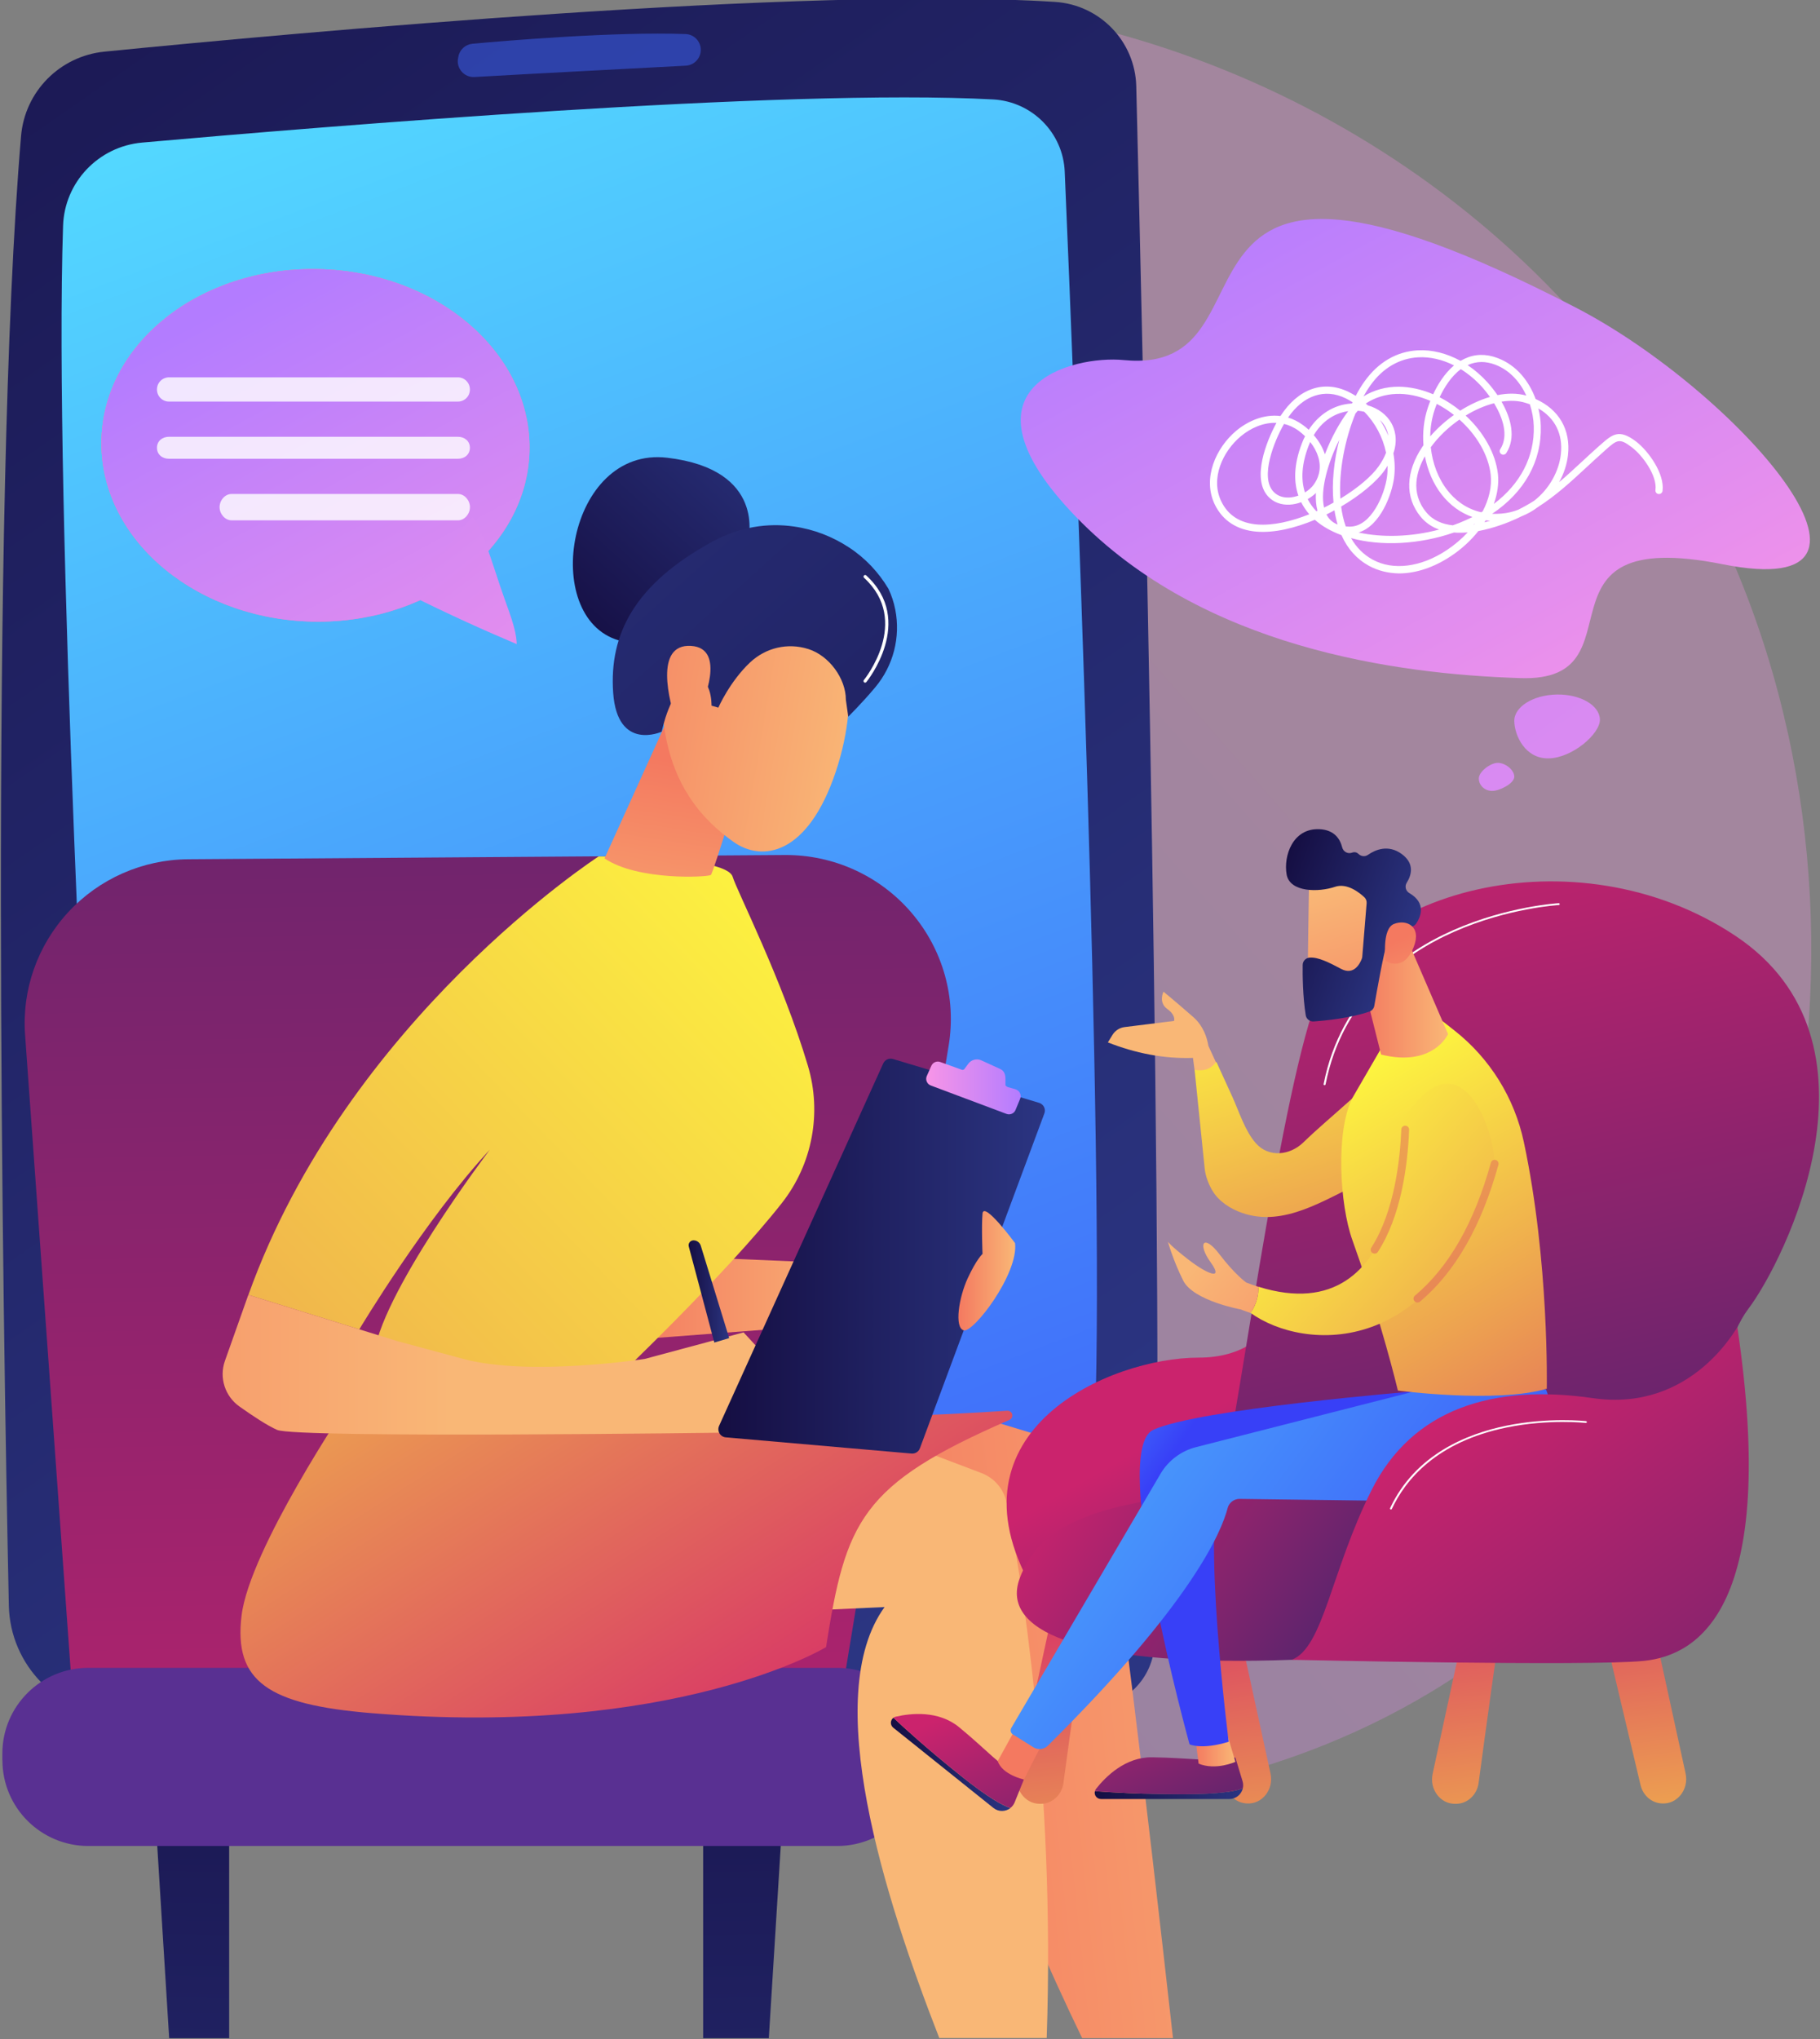 <svg width="75" height="84" viewBox="0 0 75 84" xmlns="http://www.w3.org/2000/svg">
<rect x="0" y="0" width="75" height="84" fill="#808080" stroke="none"/>
<path opacity="0.3" d="M3.838 50.27C11.009 67.102 30.106 76.532 46.669 73.989C49.364 73.576 56.753 72.341 63.295 66.524C75.888 55.327 78.581 33.156 68.421 17.529C61.027 6.156 47.774 -0.29 35.181 0.033C32.469 0.103 22.072 0.529 12.936 8.04C11.594 9.142 8.635 11.764 5.967 15.923C-0.297 25.694 -0.834 39.301 3.838 50.27Z" fill="url(#paint0_linear)"/>
<path d="M43.478 0.079C45.33 0.198 46.781 1.71 46.824 3.559C47.105 14.864 48.017 53.861 47.581 67.68C47.535 69.143 46.359 70.319 44.889 70.367C37.625 70.604 16.737 71.206 4.856 70.707C2.382 70.604 0.413 68.606 0.364 66.136C0.116 54.269 -0.428 20.893 0.868 5.603C1.023 3.77 2.466 2.313 4.301 2.128C12.212 1.344 33.218 -0.583 43.478 0.079Z" fill="url(#paint1_linear)"/>
<path d="M40.922 4.096C42.528 4.183 43.808 5.47 43.876 7.071C44.273 16.33 45.523 47.133 45.126 58.522C45.068 60.186 43.751 61.532 42.085 61.63C35.216 62.032 17.602 62.914 7.53 62.11C5.717 61.967 4.293 60.504 4.195 58.69C3.683 49.244 2.218 20.561 2.599 9.3C2.659 7.503 4.056 6.037 5.853 5.874C13.282 5.214 32.363 3.632 40.922 4.096Z" fill="url(#paint2_linear)"/>
<path opacity="0.5" d="M28.878 2.055C28.878 2.402 28.606 2.687 28.26 2.706C26.545 2.796 21.713 3.048 19.554 3.173C19.13 3.198 18.795 2.815 18.876 2.4L18.89 2.329C18.944 2.044 19.181 1.83 19.473 1.802C20.932 1.669 25.337 1.3 28.255 1.403C28.603 1.417 28.878 1.705 28.878 2.055Z" fill="#3F67F9"/>
<path d="M30.83 22.239C30.83 22.239 31.603 19.34 27.493 18.857C23.382 18.374 22.238 25.428 25.497 26.381C28.756 27.334 30.83 22.239 30.83 22.239Z" fill="url(#paint3_linear)"/>
<path d="M2.817 37.572C4.091 36.199 5.877 35.412 7.753 35.398L32.347 35.224C34.348 35.211 36.253 36.077 37.555 37.594C38.856 39.111 39.419 41.107 39.093 43.077L34.168 72.946H3.209L1.034 42.638C0.898 40.77 1.546 38.946 2.817 37.572Z" fill="url(#paint4_linear)"/>
<path d="M36.054 52.108L27.561 51.747L25.606 55.227L36.054 54.434V52.108Z" fill="url(#paint5_linear)"/>
<path d="M28.976 83.966V74.355H32.279L31.682 83.966H28.976Z" fill="url(#paint6_linear)"/>
<path d="M6.971 83.966L6.375 74.355H9.443V83.966H6.971Z" fill="url(#paint7_linear)"/>
<path d="M0.1 72.517C0.1 74.466 1.685 76.049 3.642 76.049H34.497C36.452 76.049 38.039 74.469 38.039 72.517V72.24C38.039 70.291 36.455 68.709 34.497 68.709H3.639C1.685 68.709 0.097 70.289 0.097 72.24V72.517H0.1Z" fill="url(#paint8_linear)"/>
<path d="M44.595 83.966C41.856 78.299 38.072 69.415 40.626 65.338L30.719 63.666L39.948 58.259L44.227 59.556C44.774 59.722 45.196 60.151 45.349 60.699C45.888 62.626 47.284 74.542 48.338 83.964H44.595V83.966Z" fill="url(#paint9_linear)"/>
<path d="M38.709 83.966C36.435 78.136 33.8 69.868 36.452 66.206L26.401 66.66L36.259 59.097L40.44 60.683C40.974 60.886 41.366 61.342 41.48 61.899C42.046 64.618 43.495 73.473 43.133 83.961H38.709V83.966Z" fill="url(#paint10_linear)"/>
<path d="M9.955 66.554C10.287 63.826 14.319 57.846 14.319 57.846C14.319 57.846 29.959 57.339 31.786 58.044C33.204 58.593 38.989 58.283 41.508 58.117C41.603 58.112 41.69 58.175 41.712 58.267C41.733 58.359 41.687 58.457 41.597 58.495C35.445 61.163 34.854 62.683 34.04 67.857C34.04 67.857 27.849 71.611 15.288 70.574C11.069 70.224 9.623 69.282 9.955 66.554Z" fill="url(#paint11_linear)"/>
<path d="M25.222 56.958C25.222 56.958 29.918 52.501 32.23 49.548C33.479 47.952 33.871 45.851 33.294 43.91C32.238 40.365 30.362 36.693 30.193 36.123C29.932 35.246 24.667 35.284 24.667 35.284C24.667 35.284 14.306 41.989 10.236 53.346L14.806 54.765C14.806 54.765 17.512 50.24 20.186 47.363C20.186 47.363 15.561 53.454 15.397 55.949L25.222 56.958Z" fill="url(#paint12_linear)"/>
<path d="M30.83 31.226C30.776 31.408 29.401 35.952 29.295 36.044C29.189 36.139 26.281 36.294 24.912 35.363L27.705 29.204L30.83 31.226Z" fill="url(#paint13_linear)"/>
<path d="M34.609 26.123C34.609 26.123 35.586 28.376 34.438 31.802C33.289 35.227 31.41 35.526 30.221 34.679C29.031 33.832 27.487 32.317 27.297 29.215C27.103 26.112 33.261 23.273 34.609 26.123Z" fill="url(#paint14_linear)"/>
<path d="M29.349 22.318C30.468 21.704 31.639 21.533 32.722 21.691C33.544 21.807 34.315 22.111 34.984 22.551C35.665 22.996 36.207 23.58 36.61 24.253C36.74 24.524 36.833 24.812 36.893 25.113C37.116 26.248 36.814 27.423 36.071 28.311C35.515 28.976 34.955 29.524 34.955 29.524L34.857 28.827C34.857 27.953 34.168 27.011 33.313 26.739C32.458 26.468 31.557 26.682 30.906 27.293C30.065 28.088 29.602 29.152 29.602 29.152L29.322 29.071C29.322 29.071 29.344 27.714 28.481 28.031C27.62 28.352 27.269 30.143 27.269 30.143C27.269 30.143 25.44 30.979 25.268 28.539C25.097 26.102 26.175 24.052 29.349 22.318Z" fill="url(#paint15_linear)"/>
<path d="M28.903 29.071C28.903 29.071 29.984 26.693 28.47 26.609C26.956 26.522 27.572 28.9 27.874 29.769L28.903 29.071Z" fill="url(#paint16_linear)"/>
<path d="M34.171 58.717L30.642 54.89L26.567 55.984C26.567 55.984 21.817 56.717 19.097 55.984C16.377 55.251 16.377 55.251 16.377 55.251L10.233 53.343L9.269 56.063C9.024 56.752 9.269 57.52 9.868 57.944C10.399 58.321 11.022 58.734 11.42 58.907C12.228 59.26 30.06 59.019 30.06 59.019L34.171 58.717Z" fill="url(#paint17_linear)"/>
<path d="M29.632 58.742L36.397 43.81C36.465 43.658 36.64 43.579 36.8 43.628L42.819 45.433C42.909 45.46 42.983 45.523 43.024 45.604C43.065 45.686 43.07 45.783 43.037 45.87L37.908 59.665C37.857 59.806 37.715 59.895 37.565 59.882L29.91 59.214C29.801 59.206 29.706 59.144 29.649 59.051C29.594 58.953 29.589 58.84 29.632 58.742Z" fill="url(#paint18_linear)"/>
<path d="M38.191 44.331L38.379 43.908C38.442 43.767 38.6 43.699 38.744 43.75L39.637 44.071C39.675 44.084 39.719 44.071 39.743 44.038L39.901 43.824C40.024 43.658 40.244 43.598 40.432 43.68L41.216 44.038C41.379 44.109 41.434 44.266 41.434 44.443V44.7C41.434 44.741 41.507 44.776 41.548 44.79L41.84 44.871C41.918 44.896 41.995 44.953 42.03 45.026C42.065 45.099 42.074 45.186 42.041 45.262L41.848 45.729C41.788 45.873 41.624 45.944 41.477 45.889L38.358 44.719C38.281 44.692 38.221 44.633 38.191 44.559C38.159 44.489 38.159 44.404 38.191 44.331Z" fill="url(#paint19_linear)"/>
<path d="M41.829 51.212C41.829 51.212 40.541 49.467 40.489 49.993C40.44 50.52 40.489 51.657 40.489 51.657C40.489 51.657 40.242 51.872 39.877 52.662C39.512 53.452 39.319 54.692 39.713 54.806C40.111 54.917 41.976 52.48 41.829 51.212Z" fill="url(#paint20_linear)"/>
<path d="M28.418 51.177C28.456 51.128 28.516 51.098 28.579 51.098C28.718 51.098 28.837 51.188 28.878 51.318L30.049 55.126L29.436 55.308L28.383 51.351C28.366 51.291 28.38 51.226 28.418 51.177Z" fill="url(#paint21_linear)"/>
<path d="M35.649 28.124C35.668 28.124 35.687 28.116 35.701 28.099C35.722 28.075 37.74 25.578 35.695 23.705C35.668 23.68 35.627 23.683 35.603 23.71C35.578 23.737 35.581 23.778 35.605 23.802C37.56 25.594 35.619 27.993 35.6 28.015C35.575 28.042 35.581 28.086 35.608 28.107C35.619 28.121 35.635 28.124 35.649 28.124Z" fill="white"/>
<path d="M21.822 18.433C21.822 22.386 17.964 25.599 13.132 25.61C8.221 25.621 4.178 22.331 4.178 18.26C4.178 14.188 8.221 10.977 13.132 11.086C17.962 11.191 21.822 14.481 21.822 18.433Z" fill="url(#paint22_linear)"/>
<path d="M21.822 18.433C21.822 22.386 17.964 25.599 13.132 25.61C8.221 25.621 4.178 22.331 4.178 18.26C4.178 14.188 8.221 10.977 13.132 11.086C17.962 11.191 21.822 14.481 21.822 18.433Z" fill="url(#paint23_linear)"/>
<path d="M16.854 24.494C17.627 24.88 18.427 25.263 19.26 25.643C19.949 25.958 20.63 26.253 21.294 26.536C21.269 25.857 20.973 25.222 20.613 24.155C20.229 23.015 19.886 21.845 19.472 21.275L16.854 24.494Z" fill="url(#paint24_linear)"/>
<g opacity="0.9">
<path opacity="0.9" d="M6.468 16.045C6.468 16.324 6.691 16.544 6.963 16.544H18.868C19.143 16.544 19.364 16.327 19.364 16.045C19.364 15.765 19.14 15.545 18.868 15.545H6.963C6.691 15.548 6.468 15.765 6.468 16.045Z" fill="white"/>
<path opacity="0.9" d="M6.468 18.447C6.468 18.727 6.691 18.9 6.963 18.9H18.868C19.143 18.9 19.364 18.727 19.364 18.447C19.364 18.167 19.14 17.994 18.868 17.994H6.963C6.691 17.994 6.468 18.167 6.468 18.447Z" fill="white"/>
<path opacity="0.9" d="M9.049 20.893C9.049 21.172 9.272 21.436 9.544 21.436H18.871C19.146 21.436 19.366 21.172 19.366 20.893C19.366 20.613 19.143 20.35 18.871 20.35H9.544C9.269 20.35 9.049 20.613 9.049 20.893Z" fill="white"/>
</g>
<path d="M64.947 12.676C71.546 16.096 79.259 24.891 70.996 23.246C62.737 21.601 67.817 28.097 62.669 27.936C57.523 27.776 49.558 26.682 44.344 21.297C39.131 15.912 44.197 14.625 46.31 14.834C53.266 15.518 46.408 3.067 64.947 12.676Z" fill="url(#paint25_linear)"/>
<path d="M56.415 23.311C55.912 23.034 55.531 22.611 55.28 22.046C54.855 21.889 54.482 21.68 54.183 21.414C53.372 21.753 52.52 21.962 51.782 21.902C50.981 21.837 50.388 21.454 50.064 20.792C49.536 19.712 50.108 18.442 50.946 17.744C51.422 17.348 52.084 17.052 52.767 17.139C53.494 16.012 54.542 15.64 55.58 16.148C55.678 16.197 55.773 16.251 55.868 16.308C55.983 16.088 56.105 15.887 56.23 15.714C56.794 14.924 57.553 14.479 58.427 14.432C59.013 14.4 59.622 14.557 60.188 14.867C60.24 14.837 60.292 14.81 60.346 14.783C60.774 14.579 61.234 14.568 61.713 14.75C62.502 15.046 63.014 15.711 63.281 16.438C64.237 16.862 64.732 17.701 64.615 18.746C64.574 19.12 64.449 19.506 64.25 19.864C64.569 19.595 64.874 19.31 65.187 19.022C65.418 18.808 65.655 18.588 65.903 18.368L65.941 18.336C66.439 17.896 66.711 17.652 67.416 18.186C67.923 18.569 68.606 19.517 68.511 20.225C68.5 20.306 68.426 20.361 68.345 20.352C68.263 20.342 68.209 20.268 68.219 20.187C68.299 19.611 67.702 18.77 67.24 18.423C66.728 18.034 66.638 18.116 66.137 18.558L66.099 18.594C65.854 18.811 65.617 19.031 65.388 19.242C64.743 19.84 64.125 20.412 63.371 20.893C63.164 21.05 62.933 21.18 62.682 21.278C62.609 21.316 62.532 21.351 62.453 21.387C62.165 21.517 61.58 21.756 60.921 21.878C60.616 22.263 60.232 22.619 59.788 22.912C59.081 23.382 58.34 23.623 57.651 23.623C57.21 23.615 56.788 23.515 56.415 23.311ZM59.916 21.938C58.476 22.437 56.908 22.508 55.675 22.168C55.893 22.551 56.189 22.847 56.557 23.051C57.406 23.517 58.555 23.371 59.625 22.66C59.946 22.445 60.235 22.198 60.483 21.932C60.295 21.948 60.104 21.954 59.916 21.938ZM58.544 21.289C57.888 20.494 57.918 19.438 58.623 18.393C58.634 18.376 58.648 18.357 58.659 18.341C58.618 17.817 58.675 17.285 58.841 16.791C58.865 16.715 58.901 16.62 58.942 16.514C57.97 16.096 57.031 16.134 56.282 16.623C56.309 16.647 56.336 16.672 56.364 16.699C56.783 16.818 57.137 17.076 57.336 17.429C57.469 17.665 57.616 18.094 57.42 18.678C57.48 19.012 57.491 19.354 57.447 19.69C57.357 20.363 56.889 21.658 55.985 21.938C56.976 22.155 58.169 22.119 59.306 21.816C59.018 21.715 58.757 21.547 58.544 21.289ZM57.05 19.386C56.72 19.85 56.059 20.401 55.267 20.868C55.285 21.012 55.31 21.151 55.34 21.284C55.373 21.425 55.411 21.56 55.457 21.688C55.506 21.693 55.555 21.696 55.607 21.696C55.612 21.696 55.62 21.696 55.626 21.696C56.513 21.696 57.06 20.369 57.156 19.649C57.178 19.495 57.183 19.34 57.18 19.185C57.142 19.253 57.099 19.318 57.05 19.386ZM59.418 20.385C59.067 19.94 58.83 19.384 58.718 18.797C58.389 19.378 58.098 20.285 58.773 21.102C59.053 21.441 59.445 21.598 59.87 21.642C60.05 21.579 60.227 21.509 60.401 21.43C60.496 21.387 60.589 21.343 60.679 21.3C60.188 21.129 59.761 20.817 59.418 20.385ZM53.619 20.689C53.467 20.746 53.306 20.781 53.148 20.79C52.786 20.808 52.476 20.692 52.253 20.448C51.578 19.706 52.188 18.178 52.601 17.421C52.054 17.396 51.526 17.646 51.137 17.969C50.385 18.594 49.868 19.72 50.331 20.662C50.608 21.232 51.107 21.549 51.806 21.607C52.454 21.658 53.217 21.482 53.954 21.186C53.832 21.045 53.715 20.879 53.619 20.689ZM60.774 21.579C60.752 21.59 60.73 21.601 60.711 21.609C60.728 21.607 60.741 21.604 60.758 21.601C60.763 21.596 60.768 21.587 60.774 21.579ZM54.662 21.194C54.763 21.392 54.915 21.528 55.122 21.609C55.098 21.525 55.073 21.438 55.054 21.349C55.03 21.243 55.008 21.134 54.992 21.023C54.883 21.083 54.774 21.14 54.662 21.194ZM61.226 21.436C61.209 21.463 61.193 21.49 61.174 21.517C61.253 21.498 61.329 21.476 61.405 21.454C61.346 21.449 61.286 21.444 61.226 21.436ZM63.221 20.629C63.845 20.146 64.245 19.408 64.321 18.713C64.414 17.885 64.079 17.22 63.395 16.826C63.455 17.071 63.488 17.315 63.493 17.551C63.537 19.001 62.818 20.276 61.49 21.167C61.612 21.172 61.74 21.169 61.874 21.159C62.113 21.14 62.342 21.085 62.554 21.004C62.791 20.887 63.012 20.762 63.221 20.629ZM61.43 19.557C61.34 18.751 60.853 17.918 60.142 17.285C59.696 17.595 59.282 17.983 58.961 18.425C59.029 19.082 59.266 19.715 59.65 20.203C59.93 20.559 60.374 20.952 61.038 21.104C61.06 21.093 61.079 21.08 61.098 21.069C61.362 20.564 61.484 20.04 61.43 19.557ZM54.227 20.309C54.129 20.407 54.011 20.491 53.889 20.561C53.979 20.741 54.099 20.909 54.246 21.061C54.262 21.053 54.276 21.047 54.292 21.039C54.232 20.822 54.213 20.572 54.227 20.309ZM55.19 18.119C54.733 19.039 54.393 20.168 54.564 20.912C54.695 20.846 54.825 20.779 54.953 20.705C54.872 19.875 54.975 18.965 55.19 18.119ZM62.856 16.593C62.565 16.503 62.23 16.49 61.876 16.547C62.277 17.242 62.473 18.04 62.072 18.664C62.029 18.732 61.936 18.754 61.868 18.708C61.8 18.664 61.778 18.572 61.825 18.504C62.181 17.95 61.928 17.204 61.569 16.612C61.179 16.712 60.779 16.886 60.398 17.12C61.13 17.796 61.631 18.672 61.727 19.525C61.77 19.924 61.708 20.344 61.558 20.76C62.652 19.937 63.24 18.816 63.205 17.559C63.197 17.272 63.142 16.962 63.044 16.655C62.979 16.634 62.919 16.612 62.856 16.593ZM56.217 16.962C56.132 16.941 56.042 16.927 55.953 16.922C55.923 16.957 55.89 16.995 55.857 17.035C55.43 18.081 55.16 19.397 55.236 20.543C55.936 20.116 56.516 19.631 56.81 19.215C56.946 19.022 57.05 18.835 57.118 18.651C56.987 18.015 56.669 17.416 56.217 16.962ZM53.649 18.265C53.688 18.162 53.731 18.064 53.78 17.972C53.698 17.893 53.611 17.817 53.519 17.749C53.323 17.605 53.118 17.513 52.914 17.464C52.495 18.192 51.923 19.649 52.471 20.249C52.675 20.472 52.942 20.505 53.132 20.496C53.255 20.488 53.383 20.461 53.505 20.418C53.32 19.883 53.298 19.177 53.649 18.265ZM54.357 19.484C54.453 19.044 54.292 18.588 53.992 18.208C53.968 18.26 53.946 18.314 53.924 18.371C53.647 19.093 53.598 19.742 53.775 20.287C53.922 20.198 54.05 20.087 54.139 19.962C54.237 19.826 54.303 19.688 54.341 19.544C54.346 19.525 54.352 19.506 54.357 19.484ZM54.139 17.926C54.346 18.165 54.507 18.433 54.597 18.718C54.855 18.037 55.215 17.388 55.558 16.938C55.201 16.987 54.58 17.188 54.139 17.926ZM59.209 16.639C59.17 16.732 59.143 16.816 59.119 16.884C59.002 17.234 58.942 17.605 58.939 17.977C59.217 17.657 59.551 17.353 59.916 17.095C59.696 16.922 59.459 16.77 59.209 16.639ZM57.208 17.948C57.188 17.814 57.145 17.69 57.08 17.573C57.022 17.473 56.952 17.383 56.867 17.304C57.003 17.508 57.118 17.722 57.208 17.948ZM55.737 16.571C55.645 16.512 55.55 16.457 55.452 16.409C54.591 15.988 53.712 16.284 53.08 17.201C53.287 17.264 53.492 17.364 53.693 17.511C53.777 17.57 53.856 17.638 53.932 17.706C54.344 17.071 54.962 16.677 55.664 16.626C55.68 16.626 55.697 16.623 55.713 16.623C55.718 16.607 55.727 16.59 55.737 16.571ZM61.087 15.958C60.817 15.659 60.518 15.407 60.199 15.209C59.794 15.507 59.511 15.974 59.325 16.365C59.628 16.52 59.911 16.707 60.172 16.919C60.564 16.672 60.983 16.474 61.4 16.352C61.294 16.205 61.188 16.072 61.087 15.958ZM59.059 16.243C59.241 15.852 59.522 15.388 59.919 15.054C59.44 14.812 58.931 14.693 58.441 14.72C57.662 14.764 56.979 15.163 56.47 15.879C56.372 16.015 56.279 16.167 56.187 16.33C56.62 16.064 57.115 15.931 57.638 15.931C58.1 15.936 58.58 16.039 59.059 16.243ZM60.48 15.043C60.777 15.241 61.054 15.483 61.307 15.762C61.446 15.92 61.585 16.094 61.71 16.278C62.124 16.194 62.53 16.194 62.9 16.297C62.641 15.741 62.217 15.249 61.61 15.021C61.419 14.951 61.231 14.913 61.051 14.913C60.853 14.916 60.662 14.956 60.48 15.043Z" fill="white"/>
<path d="M62.402 29.709C62.413 30.298 62.846 31.262 63.82 31.243C64.795 31.224 65.941 30.23 65.93 29.644C65.919 29.055 65.121 28.593 64.147 28.612C63.172 28.631 62.391 29.123 62.402 29.709Z" fill="url(#paint26_linear)"/>
<path d="M60.94 32.078C60.945 32.364 61.196 32.589 61.501 32.583C61.806 32.578 62.407 32.274 62.402 31.992C62.396 31.707 62.018 31.422 61.716 31.427C61.411 31.433 60.934 31.794 60.94 32.078Z" fill="url(#paint27_linear)"/>
<path d="M68.121 66.915L69.461 73.06C69.605 73.722 69.109 74.344 68.478 74.295C68.467 74.295 68.456 74.293 68.445 74.293C68.042 74.26 67.702 73.956 67.604 73.535L66.12 67.278L68.121 66.915Z" fill="url(#paint28_linear)"/>
<path d="M61.814 67.279C61.751 67.382 61.182 71.592 60.932 73.448C60.866 73.945 60.469 74.311 60.003 74.311H59.952C59.347 74.311 58.901 73.709 59.037 73.076L60.292 67.279H61.814Z" fill="url(#paint29_linear)"/>
<path d="M51.017 66.915L52.356 73.06C52.501 73.722 52.005 74.344 51.373 74.295C51.362 74.295 51.352 74.293 51.341 74.293C50.938 74.26 50.598 73.956 50.5 73.535L49.016 67.278L51.017 66.915Z" fill="url(#paint30_linear)"/>
<path d="M44.706 67.279C44.644 67.382 44.075 71.592 43.824 73.448C43.759 73.945 43.361 74.311 42.896 74.311H42.844C42.24 74.311 41.793 73.709 41.929 73.076L43.184 67.279H44.706Z" fill="url(#paint31_linear)"/>
<path d="M53.23 52.33C53.23 52.33 53.056 55.932 49.391 55.93C45.727 55.93 38.878 58.94 42.515 65.384L53.23 63.915V52.33Z" fill="url(#paint32_linear)"/>
<path d="M69.834 62.097C69.834 62.097 70.555 55.892 72.044 53.924C73.534 51.956 78.069 42.909 71.505 38.547C64.939 34.185 55.547 36.633 53.932 42.179C52.318 47.724 50.745 60.582 49.944 62.944C49.144 65.305 64.855 65.148 64.855 65.148L69.834 62.097Z" fill="url(#paint33_linear)"/>
<path d="M60.921 63.15C60.809 63.02 55.52 61.011 50.505 61.437C45.488 61.863 42.885 62.669 42.019 65.026C41.154 67.382 45.126 68.679 53.233 68.378C61.334 68.076 62.625 65.123 60.921 63.15Z" fill="url(#paint34_linear)"/>
<path d="M54.586 44.706C54.605 44.706 54.618 44.692 54.624 44.676C55.326 41.093 57.901 39.274 59.938 38.379C62.148 37.407 64.215 37.285 64.237 37.285C64.258 37.285 64.275 37.266 64.272 37.244C64.272 37.222 64.253 37.206 64.231 37.209C64.209 37.209 62.129 37.334 59.905 38.311C57.852 39.212 55.255 41.047 54.545 44.662C54.542 44.684 54.553 44.703 54.575 44.706C54.583 44.706 54.583 44.706 54.586 44.706Z" fill="white"/>
<path d="M45.654 42.944L45.844 42.635C45.953 42.456 46.141 42.336 46.348 42.312L48.381 42.059C48.381 42.059 48.471 41.831 48.098 41.563C47.725 41.294 47.946 40.854 47.946 40.854C47.946 40.854 48.447 41.264 49.168 41.894C49.582 42.255 49.74 42.738 49.797 43.088L50.124 43.799C49.941 44.014 49.661 44.182 49.233 44.128L49.16 43.582C47.938 43.623 46.775 43.384 45.654 42.944Z" fill="url(#paint35_linear)"/>
<path d="M50.126 43.745C50.344 44.223 50.562 44.703 50.782 45.181C51.063 45.797 51.3 46.584 51.752 47.097C52.285 47.703 53.159 47.597 53.706 47.067C54.305 46.486 54.945 45.952 55.566 45.393C55.729 45.246 55.898 45.102 56.061 44.956L56.108 48.718C54.597 49.404 52.933 50.566 51.202 49.974C50.725 49.812 50.246 49.51 49.977 49.076C49.813 48.815 49.677 48.457 49.645 48.15L49.228 44.076C49.724 44.141 49.917 43.992 50.126 43.745Z" fill="url(#paint36_linear)"/>
<path d="M48.76 73.918C50.257 73.918 50.919 73.79 51.215 73.674C51.158 73.918 50.938 74.113 50.663 74.113H45.368C45.191 74.113 45.077 73.942 45.12 73.79C45.722 73.836 47.004 73.918 48.76 73.918Z" fill="url(#paint37_linear)"/>
<path d="M45.121 73.787C45.129 73.758 45.143 73.725 45.164 73.698C45.567 73.185 46.379 72.379 47.478 72.395C49.093 72.417 49.656 72.593 50.909 72.406L51.205 73.383C51.235 73.484 51.235 73.581 51.214 73.674C50.917 73.79 50.255 73.918 48.758 73.918C47.005 73.918 45.722 73.836 45.121 73.787Z" fill="url(#paint38_linear)"/>
<path d="M50.546 71.35L50.908 72.582C50.908 72.582 50.102 72.949 49.394 72.656L49.255 71.589L50.546 71.35Z" fill="url(#paint39_linear)"/>
<path d="M39.575 73.141C40.74 74.075 41.336 74.39 41.641 74.485C41.442 74.64 41.151 74.653 40.936 74.48L36.809 71.174C36.67 71.062 36.689 70.859 36.817 70.766C37.258 71.182 38.205 72.045 39.575 73.141Z" fill="url(#paint40_linear)"/>
<path d="M36.817 70.766C36.844 70.747 36.871 70.731 36.907 70.723C37.541 70.576 38.676 70.457 39.526 71.157C40.77 72.183 41.099 72.669 42.194 73.307L41.812 74.252C41.774 74.347 41.712 74.425 41.638 74.482C41.333 74.387 40.737 74.075 39.572 73.139C38.205 72.045 37.258 71.182 36.817 70.766Z" fill="url(#paint41_linear)"/>
<path d="M58.315 57.317C58.315 57.317 49.356 58.047 47.519 58.907C45.681 59.771 49.019 71.86 49.019 71.86C49.019 71.86 49.519 72.099 50.633 71.754C50.633 71.754 49.492 62.832 50.342 60.897L60.041 59.315L58.315 57.317Z" fill="url(#paint42_linear)"/>
<path d="M43.087 71.611C43.002 71.687 42.196 73.31 42.196 73.31C42.196 73.31 41.298 73.117 41.115 72.55L41.924 71.084L43.087 71.611Z" fill="url(#paint43_linear)"/>
<path d="M63.711 57.241C63.711 57.241 64.002 57.941 63.992 58.872C63.975 60.159 62.878 61.823 61.588 61.888L51.057 61.749C50.834 61.76 50.644 61.915 50.589 62.129C50.342 63.09 49.125 66.035 43.179 71.917C43.021 72.075 42.773 72.099 42.586 71.983L41.739 71.451C41.649 71.394 41.622 71.279 41.673 71.187L47.84 60.688C48.164 60.156 48.684 59.77 49.291 59.616L58.318 57.314L63.711 57.241Z" fill="url(#paint44_linear)"/>
<path d="M63.741 57.211C63.741 57.211 63.847 51.978 62.796 47.051C62.41 45.232 61.4 43.604 59.935 42.453L59.445 42.067L56.989 43.061L55.729 45.235C55.035 46.619 55.206 49.627 55.729 51.084C56.606 53.522 57.305 56.046 57.605 57.287C57.605 57.287 61.669 57.822 63.741 57.211Z" fill="url(#paint45_linear)"/>
<path d="M57.757 38.167L59.674 42.602C59.674 42.602 59.061 43.978 56.913 43.444L56.145 40.385L57.757 38.167Z" fill="url(#paint46_linear)"/>
<path d="M53.957 36.145C53.935 36.207 53.883 40.577 53.883 40.577L56.385 40.553L57.05 36.419C57.052 36.419 54.343 35.108 53.957 36.145Z" fill="url(#paint47_linear)"/>
<path d="M56.317 37.211L56.137 39.416C56.135 39.443 56.129 39.47 56.118 39.497C56.058 39.66 55.808 40.205 55.266 39.915C54.773 39.654 54.319 39.421 53.965 39.451C53.807 39.464 53.682 39.595 53.682 39.755C53.676 40.151 53.684 41.047 53.807 41.823C53.831 41.981 53.976 42.092 54.136 42.081C54.618 42.046 55.631 41.948 56.426 41.676C56.535 41.639 56.614 41.549 56.633 41.438C56.728 40.892 57.019 39.234 57.175 38.786C57.319 38.365 57.907 38.218 58.157 38.178C58.239 38.164 58.312 38.118 58.359 38.047C58.525 37.803 58.805 37.214 58.078 36.793C57.926 36.704 57.877 36.511 57.972 36.362C58.157 36.066 58.312 35.586 57.765 35.184C57.21 34.777 56.679 35.005 56.374 35.216C56.252 35.303 56.086 35.284 55.98 35.178C55.92 35.119 55.83 35.083 55.705 35.13C55.536 35.189 55.353 35.083 55.31 34.91C55.228 34.576 54.997 34.188 54.373 34.16C53.265 34.112 52.887 35.268 53.02 36.023C53.151 36.774 54.357 36.758 55.01 36.535C55.506 36.364 56.012 36.766 56.227 36.967C56.29 37.029 56.325 37.119 56.317 37.211Z" fill="url(#paint48_linear)"/>
<path d="M57.101 39.589C57.101 39.589 56.927 38.267 57.444 38.064C57.961 37.86 58.596 38.161 58.255 39.019C57.831 40.083 57.101 39.589 57.101 39.589Z" fill="url(#paint49_linear)"/>
<path d="M51.85 53.006C58.171 54.985 57.834 46.114 57.877 46.052C60.382 42.233 61.789 47.322 61.547 48.039C59.325 56.063 53.72 55.664 51.537 54.089C51.809 53.666 51.871 53.297 51.85 53.006Z" fill="url(#paint50_linear)"/>
<path d="M56.696 51.638C56.731 51.627 56.761 51.606 56.783 51.57C57.741 50.083 58.011 48.014 58.068 46.541C58.071 46.451 58.002 46.378 57.913 46.375C57.823 46.372 57.749 46.44 57.746 46.53C57.7 47.702 57.477 49.896 56.511 51.397C56.462 51.47 56.483 51.57 56.559 51.619C56.603 51.646 56.652 51.652 56.696 51.638Z" fill="url(#paint51_linear)"/>
<path d="M58.46 53.652C58.479 53.647 58.498 53.636 58.514 53.623C59.96 52.415 61.049 50.517 61.748 47.985C61.773 47.901 61.721 47.811 61.637 47.787C61.552 47.762 61.462 47.814 61.438 47.898C60.755 50.368 59.701 52.211 58.307 53.376C58.239 53.432 58.231 53.533 58.288 53.601C58.332 53.655 58.4 53.671 58.46 53.652Z" fill="url(#paint52_linear)"/>
<path d="M48.128 51.155C48.128 51.155 48.232 51.318 48.972 51.891C49.713 52.464 50.459 52.792 49.892 52.008C49.326 51.223 49.601 50.816 50.246 51.663C50.891 52.51 51.354 52.835 51.354 52.835C51.523 52.901 51.689 52.958 51.85 53.009C51.871 53.3 51.809 53.669 51.537 54.092C51.281 54.008 51.136 53.946 51.136 53.946C51.136 53.946 49.179 53.59 48.76 52.759C48.34 51.923 48.128 51.155 48.128 51.155Z" fill="url(#paint53_linear)"/>
<path d="M71.595 54.681C71.587 54.624 69.755 58.194 65.644 57.599C61.533 57.005 58.204 58.031 56.521 61.386C54.839 64.741 54.539 67.884 53.227 68.378C53.227 68.378 65.535 68.655 67.757 68.421C69.984 68.188 73.299 66.225 71.595 54.681Z" fill="url(#paint54_linear)"/>
<path d="M57.319 62.186C57.333 62.186 57.346 62.178 57.355 62.165C57.918 60.959 59.197 59.399 62.089 58.807C63.823 58.451 65.334 58.62 65.35 58.62C65.372 58.622 65.391 58.606 65.391 58.587C65.394 58.565 65.377 58.546 65.358 58.546C65.342 58.544 63.82 58.378 62.075 58.734C60.461 59.062 58.318 59.92 57.284 62.132C57.276 62.151 57.284 62.173 57.303 62.184C57.308 62.186 57.314 62.186 57.319 62.186Z" fill="white"/>
<defs>
<linearGradient id="paint0_linear" x1="-5.59" y1="75.405" x2="49.743" y2="26.846" gradientUnits="userSpaceOnUse">
<stop stop-color="#B37CFF"/>
<stop offset="1" stop-color="#F895E7"/>
</linearGradient>
<linearGradient id="paint1_linear" x1="43.221" y1="63.083" x2="-16.541" y2="-22.892" gradientUnits="userSpaceOnUse">
<stop stop-color="#2B3582"/>
<stop offset="1" stop-color="#150E42"/>
</linearGradient>
<linearGradient id="paint2_linear" x1="12.652" y1="3.046" x2="45.334" y2="89.274" gradientUnits="userSpaceOnUse">
<stop stop-color="#53D8FF"/>
<stop offset="1" stop-color="#3840F7"/>
</linearGradient>
<linearGradient id="paint3_linear" x1="32.08" y1="16.775" x2="23.532" y2="26.28" gradientUnits="userSpaceOnUse">
<stop stop-color="#2B3582"/>
<stop offset="1" stop-color="#150E42"/>
</linearGradient>
<linearGradient id="paint4_linear" x1="20.97" y1="88.897" x2="19.569" y2="13.051" gradientUnits="userSpaceOnUse">
<stop stop-color="#CB236D"/>
<stop offset="1" stop-color="#4C246D"/>
</linearGradient>
<linearGradient id="paint5_linear" x1="36.056" y1="53.487" x2="25.607" y2="53.487" gradientUnits="userSpaceOnUse">
<stop stop-color="#F9B776"/>
<stop offset="1" stop-color="#F47960"/>
</linearGradient>
<linearGradient id="paint6_linear" x1="31.206" y1="110.252" x2="30.27" y2="59.534" gradientUnits="userSpaceOnUse">
<stop stop-color="#2B3582"/>
<stop offset="1" stop-color="#150E42"/>
</linearGradient>
<linearGradient id="paint7_linear" x1="7.332" y1="110.248" x2="8.268" y2="59.538" gradientUnits="userSpaceOnUse">
<stop stop-color="#2B3582"/>
<stop offset="1" stop-color="#150E42"/>
</linearGradient>
<linearGradient id="paint8_linear" x1="102.318" y1="72.721" x2="59.338" y2="72.543" gradientUnits="userSpaceOnUse">
<stop stop-color="#C32B78"/>
<stop offset="1" stop-color="#593092"/>
</linearGradient>
<linearGradient id="paint9_linear" x1="61.458" y1="69.299" x2="33.423" y2="72.252" gradientUnits="userSpaceOnUse">
<stop stop-color="#F9B776"/>
<stop offset="1" stop-color="#F47960"/>
</linearGradient>
<linearGradient id="paint10_linear" x1="55.974" y1="66.85" x2="153.247" y2="38.696" gradientUnits="userSpaceOnUse">
<stop stop-color="#F9B776"/>
<stop offset="1" stop-color="#F47960"/>
</linearGradient>
<linearGradient id="paint11_linear" x1="10.103" y1="38.791" x2="30.38" y2="70.517" gradientUnits="userSpaceOnUse">
<stop stop-color="#FDF53F"/>
<stop offset="1" stop-color="#D93C65"/>
</linearGradient>
<linearGradient id="paint12_linear" x1="33.869" y1="37.182" x2="-25.116" y2="94.246" gradientUnits="userSpaceOnUse">
<stop stop-color="#FDF53F"/>
<stop offset="1" stop-color="#D93C65"/>
</linearGradient>
<linearGradient id="paint13_linear" x1="26.46" y1="42.315" x2="28.155" y2="31.406" gradientUnits="userSpaceOnUse">
<stop stop-color="#F9B776"/>
<stop offset="1" stop-color="#F47960"/>
</linearGradient>
<linearGradient id="paint14_linear" x1="35.375" y1="30.574" x2="22.242" y2="28.367" gradientUnits="userSpaceOnUse">
<stop stop-color="#F9B776"/>
<stop offset="1" stop-color="#F47960"/>
</linearGradient>
<linearGradient id="paint15_linear" x1="14.977" y1="9.105" x2="59.975" y2="59.141" gradientUnits="userSpaceOnUse">
<stop stop-color="#2B3582"/>
<stop offset="1" stop-color="#150E42"/>
</linearGradient>
<linearGradient id="paint16_linear" x1="35.569" y1="29.419" x2="22.436" y2="27.211" gradientUnits="userSpaceOnUse">
<stop stop-color="#F9B776"/>
<stop offset="1" stop-color="#F47960"/>
</linearGradient>
<linearGradient id="paint17_linear" x1="18.591" y1="56.221" x2="-6.404" y2="56.221" gradientUnits="userSpaceOnUse">
<stop stop-color="#F9B776"/>
<stop offset="1" stop-color="#F47960"/>
</linearGradient>
<linearGradient id="paint18_linear" x1="43.057" y1="51.747" x2="29.603" y2="51.747" gradientUnits="userSpaceOnUse">
<stop stop-color="#2B3582"/>
<stop offset="1" stop-color="#150E42"/>
</linearGradient>
<linearGradient id="paint19_linear" x1="42.059" y1="44.779" x2="38.166" y2="44.779" gradientUnits="userSpaceOnUse">
<stop stop-color="#B37CFF"/>
<stop offset="1" stop-color="#F895E7"/>
</linearGradient>
<linearGradient id="paint20_linear" x1="41.836" y1="52.352" x2="39.497" y2="52.352" gradientUnits="userSpaceOnUse">
<stop stop-color="#F9B776"/>
<stop offset="1" stop-color="#F47960"/>
</linearGradient>
<linearGradient id="paint21_linear" x1="30.049" y1="53.203" x2="28.375" y2="53.203" gradientUnits="userSpaceOnUse">
<stop stop-color="#2B3582"/>
<stop offset="1" stop-color="#150E42"/>
</linearGradient>
<linearGradient id="paint22_linear" x1="9.737" y1="12.32" x2="21.729" y2="34.626" gradientUnits="userSpaceOnUse">
<stop stop-color="#FF9085"/>
<stop offset="1" stop-color="#FB6FBB"/>
</linearGradient>
<linearGradient id="paint23_linear" x1="9.737" y1="12.32" x2="21.729" y2="34.626" gradientUnits="userSpaceOnUse">
<stop stop-color="#B37CFF"/>
<stop offset="1" stop-color="#F895E7"/>
</linearGradient>
<linearGradient id="paint24_linear" x1="8.682" y1="10.452" x2="26.525" y2="33.992" gradientUnits="userSpaceOnUse">
<stop stop-color="#B37CFF"/>
<stop offset="1" stop-color="#F895E7"/>
</linearGradient>
<linearGradient id="paint25_linear" x1="51.016" y1="6.682" x2="65.743" y2="33.379" gradientUnits="userSpaceOnUse">
<stop stop-color="#B37CFF"/>
<stop offset="1" stop-color="#F895E7"/>
</linearGradient>
<linearGradient id="paint26_linear" x1="41.358" y1="-2.203" x2="83.224" y2="56.939" gradientUnits="userSpaceOnUse">
<stop stop-color="#B37CFF"/>
<stop offset="1" stop-color="#F895E7"/>
</linearGradient>
<linearGradient id="paint27_linear" x1="38.647" y1="-0.284" x2="80.512" y2="58.858" gradientUnits="userSpaceOnUse">
<stop stop-color="#B37CFF"/>
<stop offset="1" stop-color="#F895E7"/>
</linearGradient>
<linearGradient id="paint28_linear" x1="69.357" y1="83.594" x2="67.057" y2="63.754" gradientUnits="userSpaceOnUse">
<stop stop-color="#FDF53F"/>
<stop offset="1" stop-color="#D93C65"/>
</linearGradient>
<linearGradient id="paint29_linear" x1="62.067" y1="84.523" x2="59.765" y2="64.665" gradientUnits="userSpaceOnUse">
<stop stop-color="#FDF53F"/>
<stop offset="1" stop-color="#D93C65"/>
</linearGradient>
<linearGradient id="paint30_linear" x1="52.497" y1="85.698" x2="50.197" y2="65.858" gradientUnits="userSpaceOnUse">
<stop stop-color="#FDF53F"/>
<stop offset="1" stop-color="#D93C65"/>
</linearGradient>
<linearGradient id="paint31_linear" x1="45.207" y1="86.629" x2="42.905" y2="66.771" gradientUnits="userSpaceOnUse">
<stop stop-color="#FDF53F"/>
<stop offset="1" stop-color="#D93C65"/>
</linearGradient>
<linearGradient id="paint32_linear" x1="48.018" y1="59.121" x2="55.302" y2="72.299" gradientUnits="userSpaceOnUse">
<stop stop-color="#CB236D"/>
<stop offset="1" stop-color="#4C246D"/>
</linearGradient>
<linearGradient id="paint33_linear" x1="57.62" y1="32.462" x2="65.538" y2="67.479" gradientUnits="userSpaceOnUse">
<stop stop-color="#CB236D"/>
<stop offset="1" stop-color="#4C246D"/>
</linearGradient>
<linearGradient id="paint34_linear" x1="44.159" y1="59.716" x2="56.261" y2="68.231" gradientUnits="userSpaceOnUse">
<stop stop-color="#CB236D"/>
<stop offset="1" stop-color="#4C246D"/>
</linearGradient>
<linearGradient id="paint35_linear" x1="47.837" y1="43.633" x2="46.915" y2="48.237" gradientUnits="userSpaceOnUse">
<stop stop-color="#F9B776"/>
<stop offset="1" stop-color="#F47960"/>
</linearGradient>
<linearGradient id="paint36_linear" x1="51.035" y1="40.96" x2="57.785" y2="62.083" gradientUnits="userSpaceOnUse">
<stop stop-color="#FDF53F"/>
<stop offset="1" stop-color="#D93C65"/>
</linearGradient>
<linearGradient id="paint37_linear" x1="51.214" y1="73.892" x2="45.11" y2="73.892" gradientUnits="userSpaceOnUse">
<stop stop-color="#2B3582"/>
<stop offset="1" stop-color="#150E42"/>
</linearGradient>
<linearGradient id="paint38_linear" x1="45.548" y1="67.685" x2="49.6" y2="76.626" gradientUnits="userSpaceOnUse">
<stop stop-color="#CB236D"/>
<stop offset="1" stop-color="#4C246D"/>
</linearGradient>
<linearGradient id="paint39_linear" x1="50.909" y1="72.058" x2="49.257" y2="72.058" gradientUnits="userSpaceOnUse">
<stop stop-color="#F9B776"/>
<stop offset="1" stop-color="#F47960"/>
</linearGradient>
<linearGradient id="paint40_linear" x1="41.64" y1="72.686" x2="36.712" y2="72.686" gradientUnits="userSpaceOnUse">
<stop stop-color="#2B3582"/>
<stop offset="1" stop-color="#150E42"/>
</linearGradient>
<linearGradient id="paint41_linear" x1="38.897" y1="70.7" x2="42.949" y2="79.641" gradientUnits="userSpaceOnUse">
<stop stop-color="#CB236D"/>
<stop offset="1" stop-color="#4C246D"/>
</linearGradient>
<linearGradient id="paint42_linear" x1="40.194" y1="55.105" x2="47.87" y2="60.539" gradientUnits="userSpaceOnUse">
<stop stop-color="#53D8FF"/>
<stop offset="1" stop-color="#3840F7"/>
</linearGradient>
<linearGradient id="paint43_linear" x1="-193.769" y1="196.181" x2="-192.313" y2="195.411" gradientUnits="userSpaceOnUse">
<stop stop-color="#F9B776"/>
<stop offset="1" stop-color="#F47960"/>
</linearGradient>
<linearGradient id="paint44_linear" x1="34.461" y1="51.148" x2="63.994" y2="72.615" gradientUnits="userSpaceOnUse">
<stop stop-color="#53D8FF"/>
<stop offset="1" stop-color="#3840F7"/>
</linearGradient>
<linearGradient id="paint45_linear" x1="55.727" y1="44.279" x2="68.535" y2="65.796" gradientUnits="userSpaceOnUse">
<stop stop-color="#FDF53F"/>
<stop offset="1" stop-color="#D93C65"/>
</linearGradient>
<linearGradient id="paint46_linear" x1="59.675" y1="40.868" x2="56.147" y2="40.868" gradientUnits="userSpaceOnUse">
<stop stop-color="#F9B776"/>
<stop offset="1" stop-color="#F47960"/>
</linearGradient>
<linearGradient id="paint47_linear" x1="54.872" y1="36.515" x2="57.252" y2="44.483" gradientUnits="userSpaceOnUse">
<stop stop-color="#F9B776"/>
<stop offset="1" stop-color="#F47960"/>
</linearGradient>
<linearGradient id="paint48_linear" x1="57.912" y1="39.349" x2="52.286" y2="37.25" gradientUnits="userSpaceOnUse">
<stop stop-color="#2B3582"/>
<stop offset="1" stop-color="#150E42"/>
</linearGradient>
<linearGradient id="paint49_linear" x1="59.937" y1="43.998" x2="57.612" y2="38.724" gradientUnits="userSpaceOnUse">
<stop stop-color="#F9B776"/>
<stop offset="1" stop-color="#F47960"/>
</linearGradient>
<linearGradient id="paint50_linear" x1="53.29" y1="47.126" x2="71.913" y2="63.898" gradientUnits="userSpaceOnUse">
<stop stop-color="#FDF53F"/>
<stop offset="1" stop-color="#D93C65"/>
</linearGradient>
<linearGradient id="paint51_linear" x1="47.437" y1="30.788" x2="67.524" y2="68.202" gradientUnits="userSpaceOnUse">
<stop stop-color="#FDF53F"/>
<stop offset="1" stop-color="#D93C65"/>
</linearGradient>
<linearGradient id="paint52_linear" x1="48.91" y1="30.178" x2="68.997" y2="67.592" gradientUnits="userSpaceOnUse">
<stop stop-color="#FDF53F"/>
<stop offset="1" stop-color="#D93C65"/>
</linearGradient>
<linearGradient id="paint53_linear" x1="49.26" y1="52.011" x2="56.739" y2="58.557" gradientUnits="userSpaceOnUse">
<stop stop-color="#F9B776"/>
<stop offset="1" stop-color="#F47960"/>
</linearGradient>
<linearGradient id="paint54_linear" x1="59.641" y1="57.853" x2="76.507" y2="80.359" gradientUnits="userSpaceOnUse">
<stop stop-color="#CB236D"/>
<stop offset="1" stop-color="#4C246D"/>
</linearGradient>
</defs>
</svg>
